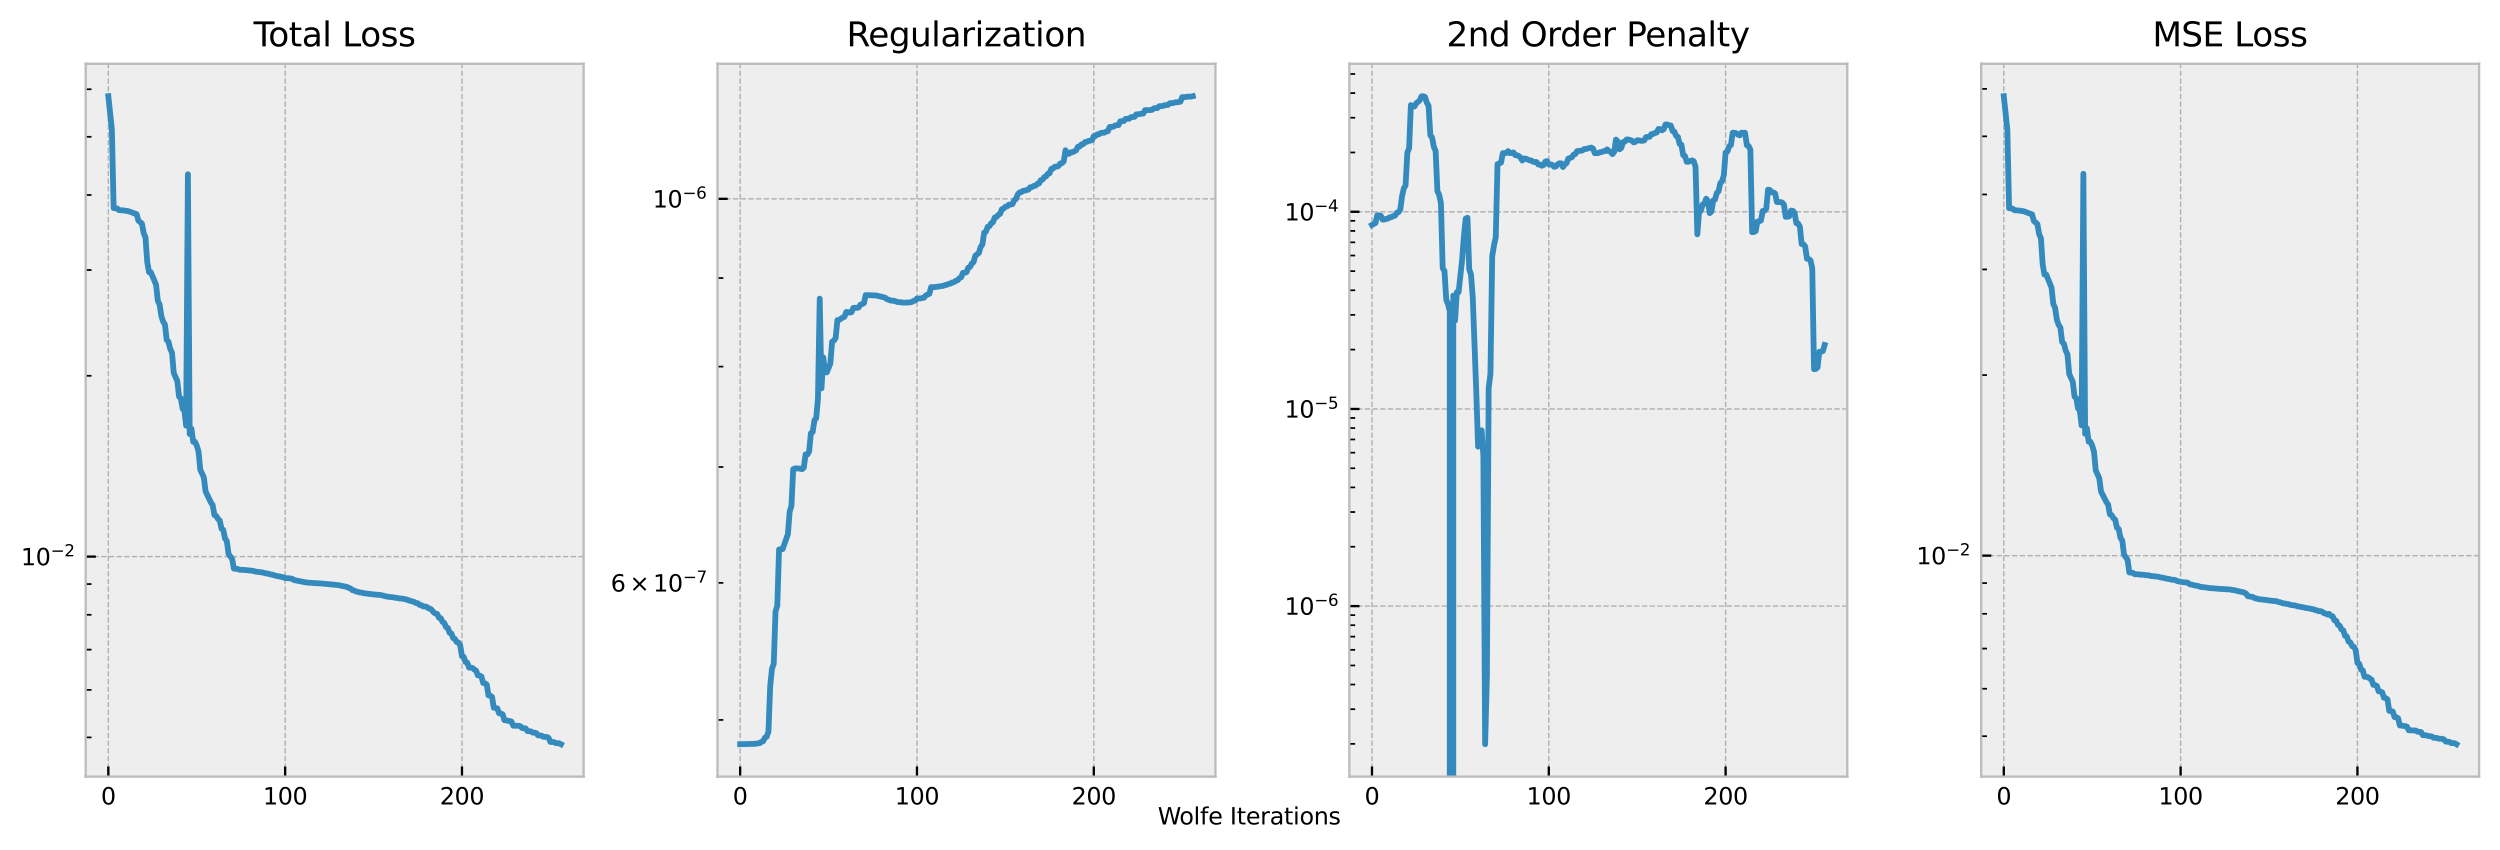 <?xml version="1.0" encoding="utf-8" standalone="no"?>
<!DOCTYPE svg PUBLIC "-//W3C//DTD SVG 1.1//EN"
  "http://www.w3.org/Graphics/SVG/1.1/DTD/svg11.dtd">
<svg xmlns:xlink="http://www.w3.org/1999/xlink" width="860.551pt" height="292.657pt" viewBox="0 0 860.551 292.657" xmlns="http://www.w3.org/2000/svg" version="1.1">
 <defs>
  <style type="text/css">*{stroke-linejoin: round; stroke-linecap: butt}</style>
 </defs>
 <g id="figure_1">
  <g id="patch_1">
   <path d="M 0 292.657 
L 860.551 292.657 
L 860.551 0 
L 0 0 
z
" style="fill: #ffffff"/>
  </g>
  <g id="axes_1">
   <g id="patch_2">
    <path d="M 29.5 267.333 
L 200.895 267.333 
L 200.895 21.953 
L 29.5 21.953 
z
" style="fill: #eeeeee"/>
   </g>
   <g id="matplotlib.axis_1">
    <g id="xtick_1">
     <g id="line2d_1">
      <path d="M 37.291 267.333 
L 37.291 21.953 
" clip-path="url(#p8ee87ef195)" style="fill: none; stroke-dasharray: 1.85,0.8; stroke-dashoffset: 0; stroke: #b2b2b2; stroke-width: 0.5"/>
     </g>
     <g id="line2d_2">
      <defs>
       <path id="macd4bfaedc" d="M 0 0 
L 0 -3.5 
" style="stroke: #000000; stroke-width: 0.8"/>
      </defs>
      <g>
       <use xlink:href="#macd4bfaedc" x="37.291" y="267.333" style="stroke: #000000; stroke-width: 0.8"/>
      </g>
     </g>
     <g id="text_1">
      <!-- 0 -->
      <g transform="translate(34.746 276.912) scale(0.08 -0.08)">
       <defs>
        <path id="DejaVuSans-30" d="M 2034 4250 
Q 1547 4250 1301 3770 
Q 1056 3291 1056 2328 
Q 1056 1369 1301 889 
Q 1547 409 2034 409 
Q 2525 409 2770 889 
Q 3016 1369 3016 2328 
Q 3016 3291 2770 3770 
Q 2525 4250 2034 4250 
z
M 2034 4750 
Q 2819 4750 3233 4129 
Q 3647 3509 3647 2328 
Q 3647 1150 3233 529 
Q 2819 -91 2034 -91 
Q 1250 -91 836 529 
Q 422 1150 422 2328 
Q 422 3509 836 4129 
Q 1250 4750 2034 4750 
z
" transform="scale(0.016)"/>
       </defs>
       <use xlink:href="#DejaVuSans-30"/>
      </g>
     </g>
    </g>
    <g id="xtick_2">
     <g id="line2d_3">
      <path d="M 98.155 267.333 
L 98.155 21.953 
" clip-path="url(#p8ee87ef195)" style="fill: none; stroke-dasharray: 1.85,0.8; stroke-dashoffset: 0; stroke: #b2b2b2; stroke-width: 0.5"/>
     </g>
     <g id="line2d_4">
      <g>
       <use xlink:href="#macd4bfaedc" x="98.155" y="267.333" style="stroke: #000000; stroke-width: 0.8"/>
      </g>
     </g>
     <g id="text_2">
      <!-- 100 -->
      <g transform="translate(90.52 276.912) scale(0.08 -0.08)">
       <defs>
        <path id="DejaVuSans-31" d="M 794 531 
L 1825 531 
L 1825 4091 
L 703 3866 
L 703 4441 
L 1819 4666 
L 2450 4666 
L 2450 531 
L 3481 531 
L 3481 0 
L 794 0 
L 794 531 
z
" transform="scale(0.016)"/>
       </defs>
       <use xlink:href="#DejaVuSans-31"/>
       <use xlink:href="#DejaVuSans-30" x="63.623"/>
       <use xlink:href="#DejaVuSans-30" x="127.246"/>
      </g>
     </g>
    </g>
    <g id="xtick_3">
     <g id="line2d_5">
      <path d="M 159.02 267.333 
L 159.02 21.953 
" clip-path="url(#p8ee87ef195)" style="fill: none; stroke-dasharray: 1.85,0.8; stroke-dashoffset: 0; stroke: #b2b2b2; stroke-width: 0.5"/>
     </g>
     <g id="line2d_6">
      <g>
       <use xlink:href="#macd4bfaedc" x="159.02" y="267.333" style="stroke: #000000; stroke-width: 0.8"/>
      </g>
     </g>
     <g id="text_3">
      <!-- 200 -->
      <g transform="translate(151.385 276.912) scale(0.08 -0.08)">
       <defs>
        <path id="DejaVuSans-32" d="M 1228 531 
L 3431 531 
L 3431 0 
L 469 0 
L 469 531 
Q 828 903 1448 1529 
Q 2069 2156 2228 2338 
Q 2531 2678 2651 2914 
Q 2772 3150 2772 3378 
Q 2772 3750 2511 3984 
Q 2250 4219 1831 4219 
Q 1534 4219 1204 4116 
Q 875 4013 500 3803 
L 500 4441 
Q 881 4594 1212 4672 
Q 1544 4750 1819 4750 
Q 2544 4750 2975 4387 
Q 3406 4025 3406 3419 
Q 3406 3131 3298 2873 
Q 3191 2616 2906 2266 
Q 2828 2175 2409 1742 
Q 1991 1309 1228 531 
z
" transform="scale(0.016)"/>
       </defs>
       <use xlink:href="#DejaVuSans-32"/>
       <use xlink:href="#DejaVuSans-30" x="63.623"/>
       <use xlink:href="#DejaVuSans-30" x="127.246"/>
      </g>
     </g>
    </g>
   </g>
   <g id="matplotlib.axis_2">
    <g id="ytick_1">
     <g id="line2d_7">
      <path d="M 29.5 191.593 
L 200.895 191.593 
" clip-path="url(#p8ee87ef195)" style="fill: none; stroke-dasharray: 1.85,0.8; stroke-dashoffset: 0; stroke: #b2b2b2; stroke-width: 0.5"/>
     </g>
     <g id="line2d_8">
      <defs>
       <path id="me7ddffda4a" d="M 0 0 
L 3.5 0 
" style="stroke: #000000; stroke-width: 0.8"/>
      </defs>
      <g>
       <use xlink:href="#me7ddffda4a" x="29.5" y="191.593" style="stroke: #000000; stroke-width: 0.8"/>
      </g>
     </g>
     <g id="text_4">
      <!-- $\mathdefault{10^{-2}}$ -->
      <g transform="translate(7.2 194.633) scale(0.08 -0.08)">
       <defs>
        <path id="DejaVuSans-2212" d="M 678 2272 
L 4684 2272 
L 4684 1741 
L 678 1741 
L 678 2272 
z
" transform="scale(0.016)"/>
       </defs>
       <use xlink:href="#DejaVuSans-31" transform="translate(0 0.766)"/>
       <use xlink:href="#DejaVuSans-30" transform="translate(63.623 0.766)"/>
       <use xlink:href="#DejaVuSans-2212" transform="translate(128.203 39.047) scale(0.7)"/>
       <use xlink:href="#DejaVuSans-32" transform="translate(186.855 39.047) scale(0.7)"/>
      </g>
     </g>
    </g>
    <g id="ytick_2">
     <g id="line2d_9">
      <defs>
       <path id="m7e7f58663f" d="M 0 0 
L 2 0 
" style="stroke: #000000; stroke-width: 0.6"/>
      </defs>
      <g>
       <use xlink:href="#m7e7f58663f" x="29.5" y="253.829" style="stroke: #000000; stroke-width: 0.6"/>
      </g>
     </g>
    </g>
    <g id="ytick_3">
     <g id="line2d_10">
      <g>
       <use xlink:href="#m7e7f58663f" x="29.5" y="237.459" style="stroke: #000000; stroke-width: 0.6"/>
      </g>
     </g>
    </g>
    <g id="ytick_4">
     <g id="line2d_11">
      <g>
       <use xlink:href="#m7e7f58663f" x="29.5" y="223.618" style="stroke: #000000; stroke-width: 0.6"/>
      </g>
     </g>
    </g>
    <g id="ytick_5">
     <g id="line2d_12">
      <g>
       <use xlink:href="#m7e7f58663f" x="29.5" y="211.629" style="stroke: #000000; stroke-width: 0.6"/>
      </g>
     </g>
    </g>
    <g id="ytick_6">
     <g id="line2d_13">
      <g>
       <use xlink:href="#m7e7f58663f" x="29.5" y="201.053" style="stroke: #000000; stroke-width: 0.6"/>
      </g>
     </g>
    </g>
    <g id="ytick_7">
     <g id="line2d_14">
      <g>
       <use xlink:href="#m7e7f58663f" x="29.5" y="129.358" style="stroke: #000000; stroke-width: 0.6"/>
      </g>
     </g>
    </g>
    <g id="ytick_8">
     <g id="line2d_15">
      <g>
       <use xlink:href="#m7e7f58663f" x="29.5" y="92.952" style="stroke: #000000; stroke-width: 0.6"/>
      </g>
     </g>
    </g>
    <g id="ytick_9">
     <g id="line2d_16">
      <g>
       <use xlink:href="#m7e7f58663f" x="29.5" y="67.122" style="stroke: #000000; stroke-width: 0.6"/>
      </g>
     </g>
    </g>
    <g id="ytick_10">
     <g id="line2d_17">
      <g>
       <use xlink:href="#m7e7f58663f" x="29.5" y="47.087" style="stroke: #000000; stroke-width: 0.6"/>
      </g>
     </g>
    </g>
    <g id="ytick_11">
     <g id="line2d_18">
      <g>
       <use xlink:href="#m7e7f58663f" x="29.5" y="30.717" style="stroke: #000000; stroke-width: 0.6"/>
      </g>
     </g>
    </g>
   </g>
   <g id="line2d_19">
    <path d="M 37.291 33.107 
L 38.508 44.629 
L 39.117 71.636 
L 40.334 71.756 
L 40.943 72.322 
L 42.769 72.453 
L 43.377 72.597 
L 43.986 72.624 
L 47.029 73.731 
L 47.638 75.943 
L 48.855 76.975 
L 49.464 80.301 
L 50.072 81.655 
L 50.681 90.213 
L 51.29 93.679 
L 51.898 93.679 
L 53.115 96.551 
L 53.724 98.048 
L 54.333 103.568 
L 54.941 104.842 
L 55.55 108.852 
L 56.159 110.73 
L 56.767 111.648 
L 57.376 117.005 
L 57.985 117.624 
L 58.593 120.051 
L 59.202 121.381 
L 59.811 128.426 
L 61.028 131.121 
L 61.637 136.505 
L 62.245 137.112 
L 62.854 140.677 
L 63.462 141.285 
L 64.071 146.541 
L 64.68 59.992 
L 65.288 149.393 
L 65.897 147.577 
L 66.506 152.088 
L 67.114 152.088 
L 67.723 153.37 
L 68.332 155.383 
L 68.94 161.701 
L 70.158 164.293 
L 70.766 169.142 
L 72.592 172.949 
L 73.201 173.857 
L 73.809 177.312 
L 74.418 177.587 
L 75.027 178.623 
L 75.635 179.16 
L 76.244 181.972 
L 76.853 182.406 
L 77.461 185.402 
L 78.07 186.188 
L 78.679 190.735 
L 79.896 192.329 
L 80.505 195.728 
L 81.722 195.827 
L 82.331 196.097 
L 84.156 196.19 
L 87.2 196.51 
L 87.808 196.734 
L 90.243 197.03 
L 91.46 197.363 
L 92.069 197.417 
L 93.286 197.772 
L 93.895 197.833 
L 94.503 198.089 
L 96.938 198.585 
L 97.547 198.701 
L 98.155 199.007 
L 99.373 199.036 
L 100.59 199.224 
L 101.199 199.677 
L 105.459 200.5 
L 108.502 200.73 
L 110.937 200.872 
L 116.415 201.408 
L 119.458 202.043 
L 120.067 202.381 
L 120.675 202.561 
L 121.284 203.152 
L 121.893 203.252 
L 122.501 203.605 
L 123.11 203.674 
L 123.719 203.928 
L 124.327 203.973 
L 124.936 204.135 
L 126.153 204.31 
L 127.979 204.534 
L 130.414 204.778 
L 131.022 204.806 
L 132.848 205.283 
L 134.674 205.568 
L 135.283 205.589 
L 135.891 205.748 
L 136.5 205.776 
L 137.109 205.935 
L 138.935 206.114 
L 139.543 206.325 
L 140.152 206.373 
L 140.761 206.742 
L 141.369 206.804 
L 141.978 207.085 
L 142.587 207.186 
L 143.195 207.576 
L 143.804 207.651 
L 144.413 208.207 
L 145.021 208.31 
L 145.63 208.738 
L 146.238 208.738 
L 146.847 208.869 
L 147.456 209.385 
L 148.064 209.504 
L 148.673 210.014 
L 149.282 210.788 
L 149.89 211.193 
L 150.499 211.355 
L 151.108 212.64 
L 151.716 212.792 
L 152.325 214.075 
L 152.934 214.432 
L 153.542 215.86 
L 154.151 216.164 
L 154.76 217.845 
L 155.368 218.038 
L 155.977 219.65 
L 156.585 219.91 
L 157.194 221.003 
L 157.803 221.207 
L 158.411 222.135 
L 159.02 225.909 
L 159.629 226.129 
L 160.237 227.882 
L 160.846 228.104 
L 161.455 229.807 
L 162.063 229.807 
L 162.672 229.947 
L 163.281 230.492 
L 163.889 230.861 
L 164.498 232.476 
L 165.107 232.545 
L 165.715 232.847 
L 166.324 235.119 
L 166.932 235.21 
L 167.541 235.621 
L 168.15 239.347 
L 168.758 239.447 
L 169.367 239.888 
L 169.976 243.625 
L 170.584 243.667 
L 171.193 243.856 
L 171.802 245.549 
L 172.41 245.585 
L 173.019 245.901 
L 173.628 247.909 
L 174.236 247.934 
L 174.845 248.143 
L 175.454 248.169 
L 176.062 248.394 
L 176.671 249.803 
L 178.497 249.833 
L 179.105 249.966 
L 179.714 250.602 
L 180.931 250.728 
L 181.54 251.649 
L 182.757 251.749 
L 183.366 252.175 
L 183.975 252.195 
L 184.583 252.366 
L 185.192 253.115 
L 186.409 253.212 
L 187.018 253.623 
L 188.235 253.693 
L 188.844 253.996 
L 189.452 255.39 
L 190.67 255.436 
L 191.278 255.806 
L 192.496 255.845 
L 193.104 256.18 
L 193.104 256.18 
" clip-path="url(#p8ee87ef195)" style="fill: none; stroke: #348abd; stroke-width: 2; stroke-linecap: square"/>
   </g>
   <g id="patch_3">
    <path d="M 29.5 267.333 
L 29.5 21.953 
" style="fill: none; stroke: #bcbcbc; stroke-width: 0.8; stroke-linejoin: miter; stroke-linecap: square"/>
   </g>
   <g id="patch_4">
    <path d="M 200.895 267.333 
L 200.895 21.953 
" style="fill: none; stroke: #bcbcbc; stroke-width: 0.8; stroke-linejoin: miter; stroke-linecap: square"/>
   </g>
   <g id="patch_5">
    <path d="M 29.5 267.333 
L 200.895 267.333 
" style="fill: none; stroke: #bcbcbc; stroke-width: 0.8; stroke-linejoin: miter; stroke-linecap: square"/>
   </g>
   <g id="patch_6">
    <path d="M 29.5 21.953 
L 200.895 21.953 
" style="fill: none; stroke: #bcbcbc; stroke-width: 0.8; stroke-linejoin: miter; stroke-linecap: square"/>
   </g>
   <g id="text_5">
    <!-- Total Loss -->
    <g transform="translate(87.281 15.953) scale(0.115 -0.115)">
     <defs>
      <path id="DejaVuSans-54" d="M -19 4666 
L 3928 4666 
L 3928 4134 
L 2272 4134 
L 2272 0 
L 1638 0 
L 1638 4134 
L -19 4134 
L -19 4666 
z
" transform="scale(0.016)"/>
      <path id="DejaVuSans-6f" d="M 1959 3097 
Q 1497 3097 1228 2736 
Q 959 2375 959 1747 
Q 959 1119 1226 758 
Q 1494 397 1959 397 
Q 2419 397 2687 759 
Q 2956 1122 2956 1747 
Q 2956 2369 2687 2733 
Q 2419 3097 1959 3097 
z
M 1959 3584 
Q 2709 3584 3137 3096 
Q 3566 2609 3566 1747 
Q 3566 888 3137 398 
Q 2709 -91 1959 -91 
Q 1206 -91 779 398 
Q 353 888 353 1747 
Q 353 2609 779 3096 
Q 1206 3584 1959 3584 
z
" transform="scale(0.016)"/>
      <path id="DejaVuSans-74" d="M 1172 4494 
L 1172 3500 
L 2356 3500 
L 2356 3053 
L 1172 3053 
L 1172 1153 
Q 1172 725 1289 603 
Q 1406 481 1766 481 
L 2356 481 
L 2356 0 
L 1766 0 
Q 1100 0 847 248 
Q 594 497 594 1153 
L 594 3053 
L 172 3053 
L 172 3500 
L 594 3500 
L 594 4494 
L 1172 4494 
z
" transform="scale(0.016)"/>
      <path id="DejaVuSans-61" d="M 2194 1759 
Q 1497 1759 1228 1600 
Q 959 1441 959 1056 
Q 959 750 1161 570 
Q 1363 391 1709 391 
Q 2188 391 2477 730 
Q 2766 1069 2766 1631 
L 2766 1759 
L 2194 1759 
z
M 3341 1997 
L 3341 0 
L 2766 0 
L 2766 531 
Q 2569 213 2275 61 
Q 1981 -91 1556 -91 
Q 1019 -91 701 211 
Q 384 513 384 1019 
Q 384 1609 779 1909 
Q 1175 2209 1959 2209 
L 2766 2209 
L 2766 2266 
Q 2766 2663 2505 2880 
Q 2244 3097 1772 3097 
Q 1472 3097 1187 3025 
Q 903 2953 641 2809 
L 641 3341 
Q 956 3463 1253 3523 
Q 1550 3584 1831 3584 
Q 2591 3584 2966 3190 
Q 3341 2797 3341 1997 
z
" transform="scale(0.016)"/>
      <path id="DejaVuSans-6c" d="M 603 4863 
L 1178 4863 
L 1178 0 
L 603 0 
L 603 4863 
z
" transform="scale(0.016)"/>
      <path id="DejaVuSans-20" transform="scale(0.016)"/>
      <path id="DejaVuSans-4c" d="M 628 4666 
L 1259 4666 
L 1259 531 
L 3531 531 
L 3531 0 
L 628 0 
L 628 4666 
z
" transform="scale(0.016)"/>
      <path id="DejaVuSans-73" d="M 2834 3397 
L 2834 2853 
Q 2591 2978 2328 3040 
Q 2066 3103 1784 3103 
Q 1356 3103 1142 2972 
Q 928 2841 928 2578 
Q 928 2378 1081 2264 
Q 1234 2150 1697 2047 
L 1894 2003 
Q 2506 1872 2764 1633 
Q 3022 1394 3022 966 
Q 3022 478 2636 193 
Q 2250 -91 1575 -91 
Q 1294 -91 989 -36 
Q 684 19 347 128 
L 347 722 
Q 666 556 975 473 
Q 1284 391 1588 391 
Q 1994 391 2212 530 
Q 2431 669 2431 922 
Q 2431 1156 2273 1281 
Q 2116 1406 1581 1522 
L 1381 1569 
Q 847 1681 609 1914 
Q 372 2147 372 2553 
Q 372 3047 722 3315 
Q 1072 3584 1716 3584 
Q 2034 3584 2315 3537 
Q 2597 3491 2834 3397 
z
" transform="scale(0.016)"/>
     </defs>
     <use xlink:href="#DejaVuSans-54"/>
     <use xlink:href="#DejaVuSans-6f" x="44.084"/>
     <use xlink:href="#DejaVuSans-74" x="105.266"/>
     <use xlink:href="#DejaVuSans-61" x="144.475"/>
     <use xlink:href="#DejaVuSans-6c" x="205.754"/>
     <use xlink:href="#DejaVuSans-20" x="233.537"/>
     <use xlink:href="#DejaVuSans-4c" x="265.324"/>
     <use xlink:href="#DejaVuSans-6f" x="319.287"/>
     <use xlink:href="#DejaVuSans-73" x="380.469"/>
     <use xlink:href="#DejaVuSans-73" x="432.568"/>
    </g>
   </g>
  </g>
  <g id="axes_2">
   <g id="patch_7">
    <path d="M 246.985 267.333 
L 418.38 267.333 
L 418.38 21.953 
L 246.985 21.953 
z
" style="fill: #eeeeee"/>
   </g>
   <g id="matplotlib.axis_3">
    <g id="xtick_4">
     <g id="line2d_20">
      <path d="M 254.776 267.333 
L 254.776 21.953 
" clip-path="url(#pf32a11b8d7)" style="fill: none; stroke-dasharray: 1.85,0.8; stroke-dashoffset: 0; stroke: #b2b2b2; stroke-width: 0.5"/>
     </g>
     <g id="line2d_21">
      <g>
       <use xlink:href="#macd4bfaedc" x="254.776" y="267.333" style="stroke: #000000; stroke-width: 0.8"/>
      </g>
     </g>
     <g id="text_6">
      <!-- 0 -->
      <g transform="translate(252.231 276.912) scale(0.08 -0.08)">
       <use xlink:href="#DejaVuSans-30"/>
      </g>
     </g>
    </g>
    <g id="xtick_5">
     <g id="line2d_22">
      <path d="M 315.641 267.333 
L 315.641 21.953 
" clip-path="url(#pf32a11b8d7)" style="fill: none; stroke-dasharray: 1.85,0.8; stroke-dashoffset: 0; stroke: #b2b2b2; stroke-width: 0.5"/>
     </g>
     <g id="line2d_23">
      <g>
       <use xlink:href="#macd4bfaedc" x="315.641" y="267.333" style="stroke: #000000; stroke-width: 0.8"/>
      </g>
     </g>
     <g id="text_7">
      <!-- 100 -->
      <g transform="translate(308.006 276.912) scale(0.08 -0.08)">
       <use xlink:href="#DejaVuSans-31"/>
       <use xlink:href="#DejaVuSans-30" x="63.623"/>
       <use xlink:href="#DejaVuSans-30" x="127.246"/>
      </g>
     </g>
    </g>
    <g id="xtick_6">
     <g id="line2d_24">
      <path d="M 376.505 267.333 
L 376.505 21.953 
" clip-path="url(#pf32a11b8d7)" style="fill: none; stroke-dasharray: 1.85,0.8; stroke-dashoffset: 0; stroke: #b2b2b2; stroke-width: 0.5"/>
     </g>
     <g id="line2d_25">
      <g>
       <use xlink:href="#macd4bfaedc" x="376.505" y="267.333" style="stroke: #000000; stroke-width: 0.8"/>
      </g>
     </g>
     <g id="text_8">
      <!-- 200 -->
      <g transform="translate(368.87 276.912) scale(0.08 -0.08)">
       <use xlink:href="#DejaVuSans-32"/>
       <use xlink:href="#DejaVuSans-30" x="63.623"/>
       <use xlink:href="#DejaVuSans-30" x="127.246"/>
      </g>
     </g>
    </g>
   </g>
   <g id="matplotlib.axis_4">
    <g id="ytick_12">
     <g id="line2d_26">
      <path d="M 246.985 68.45 
L 418.38 68.45 
" clip-path="url(#pf32a11b8d7)" style="fill: none; stroke-dasharray: 1.85,0.8; stroke-dashoffset: 0; stroke: #b2b2b2; stroke-width: 0.5"/>
     </g>
     <g id="line2d_27">
      <g>
       <use xlink:href="#me7ddffda4a" x="246.985" y="68.45" style="stroke: #000000; stroke-width: 0.8"/>
      </g>
     </g>
     <g id="text_9">
      <!-- $\mathdefault{10^{-6}}$ -->
      <g transform="translate(224.685 71.489) scale(0.08 -0.08)">
       <defs>
        <path id="DejaVuSans-36" d="M 2113 2584 
Q 1688 2584 1439 2293 
Q 1191 2003 1191 1497 
Q 1191 994 1439 701 
Q 1688 409 2113 409 
Q 2538 409 2786 701 
Q 3034 994 3034 1497 
Q 3034 2003 2786 2293 
Q 2538 2584 2113 2584 
z
M 3366 4563 
L 3366 3988 
Q 3128 4100 2886 4159 
Q 2644 4219 2406 4219 
Q 1781 4219 1451 3797 
Q 1122 3375 1075 2522 
Q 1259 2794 1537 2939 
Q 1816 3084 2150 3084 
Q 2853 3084 3261 2657 
Q 3669 2231 3669 1497 
Q 3669 778 3244 343 
Q 2819 -91 2113 -91 
Q 1303 -91 875 529 
Q 447 1150 447 2328 
Q 447 3434 972 4092 
Q 1497 4750 2381 4750 
Q 2619 4750 2861 4703 
Q 3103 4656 3366 4563 
z
" transform="scale(0.016)"/>
       </defs>
       <use xlink:href="#DejaVuSans-31" transform="translate(0 0.766)"/>
       <use xlink:href="#DejaVuSans-30" transform="translate(63.623 0.766)"/>
       <use xlink:href="#DejaVuSans-2212" transform="translate(128.203 39.047) scale(0.7)"/>
       <use xlink:href="#DejaVuSans-36" transform="translate(186.855 39.047) scale(0.7)"/>
      </g>
     </g>
    </g>
    <g id="ytick_13">
     <g id="line2d_28">
      <g>
       <use xlink:href="#m7e7f58663f" x="246.985" y="247.82" style="stroke: #000000; stroke-width: 0.6"/>
      </g>
     </g>
    </g>
    <g id="ytick_14">
     <g id="line2d_29">
      <g>
       <use xlink:href="#m7e7f58663f" x="246.985" y="200.639" style="stroke: #000000; stroke-width: 0.6"/>
      </g>
     </g>
     <g id="text_10">
      <!-- $\mathdefault{6\times10^{-7}}$ -->
      <g transform="translate(210.225 203.679) scale(0.08 -0.08)">
       <defs>
        <path id="DejaVuSans-d7" d="M 4488 3438 
L 3059 2003 
L 4488 575 
L 4116 197 
L 2681 1631 
L 1247 197 
L 878 575 
L 2303 2003 
L 878 3438 
L 1247 3816 
L 2681 2381 
L 4116 3816 
L 4488 3438 
z
" transform="scale(0.016)"/>
        <path id="DejaVuSans-37" d="M 525 4666 
L 3525 4666 
L 3525 4397 
L 1831 0 
L 1172 0 
L 2766 4134 
L 525 4134 
L 525 4666 
z
" transform="scale(0.016)"/>
       </defs>
       <use xlink:href="#DejaVuSans-36" transform="translate(0 0.684)"/>
       <use xlink:href="#DejaVuSans-d7" transform="translate(81.182 0.684)"/>
       <use xlink:href="#DejaVuSans-31" transform="translate(182.529 0.684)"/>
       <use xlink:href="#DejaVuSans-30" transform="translate(246.152 0.684)"/>
       <use xlink:href="#DejaVuSans-2212" transform="translate(310.732 38.966) scale(0.7)"/>
       <use xlink:href="#DejaVuSans-37" transform="translate(369.385 38.966) scale(0.7)"/>
      </g>
     </g>
    </g>
    <g id="ytick_15">
     <g id="line2d_30">
      <g>
       <use xlink:href="#m7e7f58663f" x="246.985" y="160.749" style="stroke: #000000; stroke-width: 0.6"/>
      </g>
     </g>
    </g>
    <g id="ytick_16">
     <g id="line2d_31">
      <g>
       <use xlink:href="#m7e7f58663f" x="246.985" y="126.194" style="stroke: #000000; stroke-width: 0.6"/>
      </g>
     </g>
    </g>
    <g id="ytick_17">
     <g id="line2d_32">
      <g>
       <use xlink:href="#m7e7f58663f" x="246.985" y="95.715" style="stroke: #000000; stroke-width: 0.6"/>
      </g>
     </g>
    </g>
   </g>
   <g id="line2d_33">
    <path d="M 254.776 256.175 
L 258.428 256.081 
L 260.254 256.019 
L 260.862 255.855 
L 261.471 255.813 
L 262.08 255.377 
L 262.688 255.156 
L 263.297 253.951 
L 263.906 253.603 
L 264.514 251.823 
L 265.123 236.088 
L 265.732 230.211 
L 266.34 228.433 
L 266.949 210.499 
L 267.558 208.486 
L 268.166 189.154 
L 268.775 189.013 
L 269.384 189.013 
L 271.209 183.887 
L 271.818 176.136 
L 272.427 174.112 
L 273.035 161.524 
L 273.644 161.229 
L 275.47 161.297 
L 276.079 161.52 
L 276.687 160.991 
L 277.296 156.396 
L 277.905 156.492 
L 278.513 155.457 
L 279.122 149.146 
L 279.731 148.705 
L 280.339 144.69 
L 280.948 143.954 
L 281.556 137.28 
L 282.165 102.804 
L 282.774 133.677 
L 283.382 123.029 
L 283.991 128.182 
L 284.6 128.182 
L 285.817 125.142 
L 286.426 117.634 
L 287.034 117.275 
L 287.643 116.397 
L 288.252 110.185 
L 288.86 110.12 
L 290.078 109.306 
L 290.686 109.056 
L 291.295 107.391 
L 291.903 107.432 
L 292.512 107.613 
L 293.121 107.451 
L 293.729 105.974 
L 294.947 105.962 
L 295.555 105.843 
L 296.164 104.859 
L 296.773 104.671 
L 297.381 104.351 
L 297.99 101.576 
L 301.642 101.708 
L 304.685 102.464 
L 305.294 102.999 
L 305.902 103.143 
L 306.511 103.445 
L 307.728 103.544 
L 308.946 103.963 
L 310.163 104.05 
L 310.772 104.179 
L 312.597 104.13 
L 313.815 103.986 
L 314.423 103.587 
L 315.032 103.447 
L 315.641 102.761 
L 316.858 102.72 
L 318.075 102.444 
L 318.684 101.682 
L 319.901 101.135 
L 320.51 98.834 
L 321.727 98.831 
L 324.77 98.367 
L 325.379 98.099 
L 325.988 98.024 
L 326.596 97.685 
L 327.205 97.601 
L 327.814 97.224 
L 328.422 97.116 
L 329.031 96.63 
L 329.64 96.473 
L 330.248 95.755 
L 330.857 95.425 
L 331.466 93.912 
L 332.074 93.912 
L 332.683 93.706 
L 333.291 92.147 
L 333.9 91.901 
L 334.509 90.699 
L 335.117 90.218 
L 335.726 88.008 
L 336.943 87.076 
L 337.552 85.02 
L 338.161 84.148 
L 338.769 80.091 
L 339.378 79.727 
L 339.987 78.065 
L 340.595 77.842 
L 341.204 76.827 
L 341.813 76.47 
L 342.421 74.846 
L 343.03 74.687 
L 343.638 73.966 
L 344.247 73.615 
L 344.856 72.019 
L 345.464 71.81 
L 346.073 71.155 
L 346.682 71.023 
L 347.29 70.424 
L 347.899 70.424 
L 348.508 70.247 
L 349.116 68.952 
L 349.725 68.476 
L 350.334 66.902 
L 350.942 66.252 
L 351.551 66.147 
L 352.16 65.668 
L 352.768 65.642 
L 353.377 65.405 
L 353.985 65.291 
L 354.594 64.493 
L 355.203 64.403 
L 355.811 63.994 
L 356.42 63.925 
L 357.029 63.293 
L 357.637 63.167 
L 358.246 62.008 
L 358.855 61.832 
L 359.463 60.948 
L 360.072 60.746 
L 360.681 59.809 
L 361.289 59.643 
L 361.898 58.104 
L 362.507 57.971 
L 363.115 57.358 
L 363.724 57.358 
L 364.332 57.171 
L 364.941 56.307 
L 365.55 56.17 
L 366.158 55.541 
L 366.767 51.726 
L 367.376 52.995 
L 367.984 52.94 
L 368.593 52.42 
L 369.202 52.38 
L 370.419 51.754 
L 371.028 50.533 
L 371.636 50.422 
L 372.245 49.713 
L 372.854 49.635 
L 373.462 48.917 
L 374.071 48.842 
L 374.679 48.499 
L 375.288 48.444 
L 375.897 48.191 
L 376.505 46.859 
L 377.114 46.799 
L 377.723 46.245 
L 378.331 46.196 
L 378.94 45.745 
L 380.157 45.664 
L 380.766 45.295 
L 381.375 45.139 
L 381.983 43.701 
L 383.201 43.651 
L 383.809 43.194 
L 385.026 43.05 
L 385.635 41.741 
L 386.852 41.659 
L 387.461 40.92 
L 388.678 40.861 
L 389.287 40.331 
L 390.504 40.236 
L 391.113 39.374 
L 391.722 39.358 
L 392.33 39.221 
L 393.548 39.091 
L 394.156 37.914 
L 395.982 37.893 
L 396.591 37.795 
L 397.199 37.257 
L 398.417 37.188 
L 399.025 36.56 
L 400.243 36.498 
L 400.851 36.222 
L 402.069 36.096 
L 402.677 35.529 
L 403.895 35.469 
L 404.503 35.198 
L 405.72 35.159 
L 406.329 34.983 
L 406.938 33.428 
L 408.155 33.412 
L 408.764 33.27 
L 409.981 33.254 
L 410.59 33.107 
L 410.59 33.107 
" clip-path="url(#pf32a11b8d7)" style="fill: none; stroke: #348abd; stroke-width: 2; stroke-linecap: square"/>
   </g>
   <g id="patch_8">
    <path d="M 246.985 267.333 
L 246.985 21.953 
" style="fill: none; stroke: #bcbcbc; stroke-width: 0.8; stroke-linejoin: miter; stroke-linecap: square"/>
   </g>
   <g id="patch_9">
    <path d="M 418.38 267.333 
L 418.38 21.953 
" style="fill: none; stroke: #bcbcbc; stroke-width: 0.8; stroke-linejoin: miter; stroke-linecap: square"/>
   </g>
   <g id="patch_10">
    <path d="M 246.985 267.333 
L 418.38 267.333 
" style="fill: none; stroke: #bcbcbc; stroke-width: 0.8; stroke-linejoin: miter; stroke-linecap: square"/>
   </g>
   <g id="patch_11">
    <path d="M 246.985 21.953 
L 418.38 21.953 
" style="fill: none; stroke: #bcbcbc; stroke-width: 0.8; stroke-linejoin: miter; stroke-linecap: square"/>
   </g>
   <g id="text_11">
    <!-- Regularization -->
    <g transform="translate(291.404 15.953) scale(0.115 -0.115)">
     <defs>
      <path id="DejaVuSans-52" d="M 2841 2188 
Q 3044 2119 3236 1894 
Q 3428 1669 3622 1275 
L 4263 0 
L 3584 0 
L 2988 1197 
Q 2756 1666 2539 1819 
Q 2322 1972 1947 1972 
L 1259 1972 
L 1259 0 
L 628 0 
L 628 4666 
L 2053 4666 
Q 2853 4666 3247 4331 
Q 3641 3997 3641 3322 
Q 3641 2881 3436 2590 
Q 3231 2300 2841 2188 
z
M 1259 4147 
L 1259 2491 
L 2053 2491 
Q 2509 2491 2742 2702 
Q 2975 2913 2975 3322 
Q 2975 3731 2742 3939 
Q 2509 4147 2053 4147 
L 1259 4147 
z
" transform="scale(0.016)"/>
      <path id="DejaVuSans-65" d="M 3597 1894 
L 3597 1613 
L 953 1613 
Q 991 1019 1311 708 
Q 1631 397 2203 397 
Q 2534 397 2845 478 
Q 3156 559 3463 722 
L 3463 178 
Q 3153 47 2828 -22 
Q 2503 -91 2169 -91 
Q 1331 -91 842 396 
Q 353 884 353 1716 
Q 353 2575 817 3079 
Q 1281 3584 2069 3584 
Q 2775 3584 3186 3129 
Q 3597 2675 3597 1894 
z
M 3022 2063 
Q 3016 2534 2758 2815 
Q 2500 3097 2075 3097 
Q 1594 3097 1305 2825 
Q 1016 2553 972 2059 
L 3022 2063 
z
" transform="scale(0.016)"/>
      <path id="DejaVuSans-67" d="M 2906 1791 
Q 2906 2416 2648 2759 
Q 2391 3103 1925 3103 
Q 1463 3103 1205 2759 
Q 947 2416 947 1791 
Q 947 1169 1205 825 
Q 1463 481 1925 481 
Q 2391 481 2648 825 
Q 2906 1169 2906 1791 
z
M 3481 434 
Q 3481 -459 3084 -895 
Q 2688 -1331 1869 -1331 
Q 1566 -1331 1297 -1286 
Q 1028 -1241 775 -1147 
L 775 -588 
Q 1028 -725 1275 -790 
Q 1522 -856 1778 -856 
Q 2344 -856 2625 -561 
Q 2906 -266 2906 331 
L 2906 616 
Q 2728 306 2450 153 
Q 2172 0 1784 0 
Q 1141 0 747 490 
Q 353 981 353 1791 
Q 353 2603 747 3093 
Q 1141 3584 1784 3584 
Q 2172 3584 2450 3431 
Q 2728 3278 2906 2969 
L 2906 3500 
L 3481 3500 
L 3481 434 
z
" transform="scale(0.016)"/>
      <path id="DejaVuSans-75" d="M 544 1381 
L 544 3500 
L 1119 3500 
L 1119 1403 
Q 1119 906 1312 657 
Q 1506 409 1894 409 
Q 2359 409 2629 706 
Q 2900 1003 2900 1516 
L 2900 3500 
L 3475 3500 
L 3475 0 
L 2900 0 
L 2900 538 
Q 2691 219 2414 64 
Q 2138 -91 1772 -91 
Q 1169 -91 856 284 
Q 544 659 544 1381 
z
M 1991 3584 
L 1991 3584 
z
" transform="scale(0.016)"/>
      <path id="DejaVuSans-72" d="M 2631 2963 
Q 2534 3019 2420 3045 
Q 2306 3072 2169 3072 
Q 1681 3072 1420 2755 
Q 1159 2438 1159 1844 
L 1159 0 
L 581 0 
L 581 3500 
L 1159 3500 
L 1159 2956 
Q 1341 3275 1631 3429 
Q 1922 3584 2338 3584 
Q 2397 3584 2469 3576 
Q 2541 3569 2628 3553 
L 2631 2963 
z
" transform="scale(0.016)"/>
      <path id="DejaVuSans-69" d="M 603 3500 
L 1178 3500 
L 1178 0 
L 603 0 
L 603 3500 
z
M 603 4863 
L 1178 4863 
L 1178 4134 
L 603 4134 
L 603 4863 
z
" transform="scale(0.016)"/>
      <path id="DejaVuSans-7a" d="M 353 3500 
L 3084 3500 
L 3084 2975 
L 922 459 
L 3084 459 
L 3084 0 
L 275 0 
L 275 525 
L 2438 3041 
L 353 3041 
L 353 3500 
z
" transform="scale(0.016)"/>
      <path id="DejaVuSans-6e" d="M 3513 2113 
L 3513 0 
L 2938 0 
L 2938 2094 
Q 2938 2591 2744 2837 
Q 2550 3084 2163 3084 
Q 1697 3084 1428 2787 
Q 1159 2491 1159 1978 
L 1159 0 
L 581 0 
L 581 3500 
L 1159 3500 
L 1159 2956 
Q 1366 3272 1645 3428 
Q 1925 3584 2291 3584 
Q 2894 3584 3203 3211 
Q 3513 2838 3513 2113 
z
" transform="scale(0.016)"/>
     </defs>
     <use xlink:href="#DejaVuSans-52"/>
     <use xlink:href="#DejaVuSans-65" x="64.982"/>
     <use xlink:href="#DejaVuSans-67" x="126.506"/>
     <use xlink:href="#DejaVuSans-75" x="189.982"/>
     <use xlink:href="#DejaVuSans-6c" x="253.361"/>
     <use xlink:href="#DejaVuSans-61" x="281.145"/>
     <use xlink:href="#DejaVuSans-72" x="342.424"/>
     <use xlink:href="#DejaVuSans-69" x="383.537"/>
     <use xlink:href="#DejaVuSans-7a" x="411.32"/>
     <use xlink:href="#DejaVuSans-61" x="463.811"/>
     <use xlink:href="#DejaVuSans-74" x="525.09"/>
     <use xlink:href="#DejaVuSans-69" x="564.299"/>
     <use xlink:href="#DejaVuSans-6f" x="592.082"/>
     <use xlink:href="#DejaVuSans-6e" x="653.264"/>
    </g>
   </g>
  </g>
  <g id="axes_3">
   <g id="patch_12">
    <path d="M 464.471 267.333 
L 635.866 267.333 
L 635.866 21.953 
L 464.471 21.953 
z
" style="fill: #eeeeee"/>
   </g>
   <g id="matplotlib.axis_5">
    <g id="xtick_7">
     <g id="line2d_34">
      <path d="M 472.261 267.333 
L 472.261 21.953 
" clip-path="url(#pe60cdea5ba)" style="fill: none; stroke-dasharray: 1.85,0.8; stroke-dashoffset: 0; stroke: #b2b2b2; stroke-width: 0.5"/>
     </g>
     <g id="line2d_35">
      <g>
       <use xlink:href="#macd4bfaedc" x="472.261" y="267.333" style="stroke: #000000; stroke-width: 0.8"/>
      </g>
     </g>
     <g id="text_12">
      <!-- 0 -->
      <g transform="translate(469.716 276.912) scale(0.08 -0.08)">
       <use xlink:href="#DejaVuSans-30"/>
      </g>
     </g>
    </g>
    <g id="xtick_8">
     <g id="line2d_36">
      <path d="M 533.126 267.333 
L 533.126 21.953 
" clip-path="url(#pe60cdea5ba)" style="fill: none; stroke-dasharray: 1.85,0.8; stroke-dashoffset: 0; stroke: #b2b2b2; stroke-width: 0.5"/>
     </g>
     <g id="line2d_37">
      <g>
       <use xlink:href="#macd4bfaedc" x="533.126" y="267.333" style="stroke: #000000; stroke-width: 0.8"/>
      </g>
     </g>
     <g id="text_13">
      <!-- 100 -->
      <g transform="translate(525.491 276.912) scale(0.08 -0.08)">
       <use xlink:href="#DejaVuSans-31"/>
       <use xlink:href="#DejaVuSans-30" x="63.623"/>
       <use xlink:href="#DejaVuSans-30" x="127.246"/>
      </g>
     </g>
    </g>
    <g id="xtick_9">
     <g id="line2d_38">
      <path d="M 593.991 267.333 
L 593.991 21.953 
" clip-path="url(#pe60cdea5ba)" style="fill: none; stroke-dasharray: 1.85,0.8; stroke-dashoffset: 0; stroke: #b2b2b2; stroke-width: 0.5"/>
     </g>
     <g id="line2d_39">
      <g>
       <use xlink:href="#macd4bfaedc" x="593.991" y="267.333" style="stroke: #000000; stroke-width: 0.8"/>
      </g>
     </g>
     <g id="text_14">
      <!-- 200 -->
      <g transform="translate(586.356 276.912) scale(0.08 -0.08)">
       <use xlink:href="#DejaVuSans-32"/>
       <use xlink:href="#DejaVuSans-30" x="63.623"/>
       <use xlink:href="#DejaVuSans-30" x="127.246"/>
      </g>
     </g>
    </g>
   </g>
   <g id="matplotlib.axis_6">
    <g id="ytick_18">
     <g id="line2d_40">
      <path d="M 464.471 208.63 
L 635.866 208.63 
" clip-path="url(#pe60cdea5ba)" style="fill: none; stroke-dasharray: 1.85,0.8; stroke-dashoffset: 0; stroke: #b2b2b2; stroke-width: 0.5"/>
     </g>
     <g id="line2d_41">
      <g>
       <use xlink:href="#me7ddffda4a" x="464.471" y="208.63" style="stroke: #000000; stroke-width: 0.8"/>
      </g>
     </g>
     <g id="text_15">
      <!-- $\mathdefault{10^{-6}}$ -->
      <g transform="translate(442.171 211.669) scale(0.08 -0.08)">
       <use xlink:href="#DejaVuSans-31" transform="translate(0 0.766)"/>
       <use xlink:href="#DejaVuSans-30" transform="translate(63.623 0.766)"/>
       <use xlink:href="#DejaVuSans-2212" transform="translate(128.203 39.047) scale(0.7)"/>
       <use xlink:href="#DejaVuSans-36" transform="translate(186.855 39.047) scale(0.7)"/>
      </g>
     </g>
    </g>
    <g id="ytick_19">
     <g id="line2d_42">
      <path d="M 464.471 140.767 
L 635.866 140.767 
" clip-path="url(#pe60cdea5ba)" style="fill: none; stroke-dasharray: 1.85,0.8; stroke-dashoffset: 0; stroke: #b2b2b2; stroke-width: 0.5"/>
     </g>
     <g id="line2d_43">
      <g>
       <use xlink:href="#me7ddffda4a" x="464.471" y="140.767" style="stroke: #000000; stroke-width: 0.8"/>
      </g>
     </g>
     <g id="text_16">
      <!-- $\mathdefault{10^{-5}}$ -->
      <g transform="translate(442.171 143.806) scale(0.08 -0.08)">
       <defs>
        <path id="DejaVuSans-35" d="M 691 4666 
L 3169 4666 
L 3169 4134 
L 1269 4134 
L 1269 2991 
Q 1406 3038 1543 3061 
Q 1681 3084 1819 3084 
Q 2600 3084 3056 2656 
Q 3513 2228 3513 1497 
Q 3513 744 3044 326 
Q 2575 -91 1722 -91 
Q 1428 -91 1123 -41 
Q 819 9 494 109 
L 494 744 
Q 775 591 1075 516 
Q 1375 441 1709 441 
Q 2250 441 2565 725 
Q 2881 1009 2881 1497 
Q 2881 1984 2565 2268 
Q 2250 2553 1709 2553 
Q 1456 2553 1204 2497 
Q 953 2441 691 2322 
L 691 4666 
z
" transform="scale(0.016)"/>
       </defs>
       <use xlink:href="#DejaVuSans-31" transform="translate(0 0.684)"/>
       <use xlink:href="#DejaVuSans-30" transform="translate(63.623 0.684)"/>
       <use xlink:href="#DejaVuSans-2212" transform="translate(128.203 38.966) scale(0.7)"/>
       <use xlink:href="#DejaVuSans-35" transform="translate(186.855 38.966) scale(0.7)"/>
      </g>
     </g>
    </g>
    <g id="ytick_20">
     <g id="line2d_44">
      <path d="M 464.471 72.904 
L 635.866 72.904 
" clip-path="url(#pe60cdea5ba)" style="fill: none; stroke-dasharray: 1.85,0.8; stroke-dashoffset: 0; stroke: #b2b2b2; stroke-width: 0.5"/>
     </g>
     <g id="line2d_45">
      <g>
       <use xlink:href="#me7ddffda4a" x="464.471" y="72.904" style="stroke: #000000; stroke-width: 0.8"/>
      </g>
     </g>
     <g id="text_17">
      <!-- $\mathdefault{10^{-4}}$ -->
      <g transform="translate(442.171 75.943) scale(0.08 -0.08)">
       <defs>
        <path id="DejaVuSans-34" d="M 2419 4116 
L 825 1625 
L 2419 1625 
L 2419 4116 
z
M 2253 4666 
L 3047 4666 
L 3047 1625 
L 3713 1625 
L 3713 1100 
L 3047 1100 
L 3047 0 
L 2419 0 
L 2419 1100 
L 313 1100 
L 313 1709 
L 2253 4666 
z
" transform="scale(0.016)"/>
       </defs>
       <use xlink:href="#DejaVuSans-31" transform="translate(0 0.684)"/>
       <use xlink:href="#DejaVuSans-30" transform="translate(63.623 0.684)"/>
       <use xlink:href="#DejaVuSans-2212" transform="translate(128.203 38.966) scale(0.7)"/>
       <use xlink:href="#DejaVuSans-34" transform="translate(186.855 38.966) scale(0.7)"/>
      </g>
     </g>
    </g>
    <g id="ytick_21">
     <g id="line2d_46">
      <g>
       <use xlink:href="#m7e7f58663f" x="464.471" y="256.064" style="stroke: #000000; stroke-width: 0.6"/>
      </g>
     </g>
    </g>
    <g id="ytick_22">
     <g id="line2d_47">
      <g>
       <use xlink:href="#m7e7f58663f" x="464.471" y="244.114" style="stroke: #000000; stroke-width: 0.6"/>
      </g>
     </g>
    </g>
    <g id="ytick_23">
     <g id="line2d_48">
      <g>
       <use xlink:href="#m7e7f58663f" x="464.471" y="235.635" style="stroke: #000000; stroke-width: 0.6"/>
      </g>
     </g>
    </g>
    <g id="ytick_24">
     <g id="line2d_49">
      <g>
       <use xlink:href="#m7e7f58663f" x="464.471" y="229.059" style="stroke: #000000; stroke-width: 0.6"/>
      </g>
     </g>
    </g>
    <g id="ytick_25">
     <g id="line2d_50">
      <g>
       <use xlink:href="#m7e7f58663f" x="464.471" y="223.685" style="stroke: #000000; stroke-width: 0.6"/>
      </g>
     </g>
    </g>
    <g id="ytick_26">
     <g id="line2d_51">
      <g>
       <use xlink:href="#m7e7f58663f" x="464.471" y="219.142" style="stroke: #000000; stroke-width: 0.6"/>
      </g>
     </g>
    </g>
    <g id="ytick_27">
     <g id="line2d_52">
      <g>
       <use xlink:href="#m7e7f58663f" x="464.471" y="215.206" style="stroke: #000000; stroke-width: 0.6"/>
      </g>
     </g>
    </g>
    <g id="ytick_28">
     <g id="line2d_53">
      <g>
       <use xlink:href="#m7e7f58663f" x="464.471" y="211.735" style="stroke: #000000; stroke-width: 0.6"/>
      </g>
     </g>
    </g>
    <g id="ytick_29">
     <g id="line2d_54">
      <g>
       <use xlink:href="#m7e7f58663f" x="464.471" y="188.201" style="stroke: #000000; stroke-width: 0.6"/>
      </g>
     </g>
    </g>
    <g id="ytick_30">
     <g id="line2d_55">
      <g>
       <use xlink:href="#m7e7f58663f" x="464.471" y="176.251" style="stroke: #000000; stroke-width: 0.6"/>
      </g>
     </g>
    </g>
    <g id="ytick_31">
     <g id="line2d_56">
      <g>
       <use xlink:href="#m7e7f58663f" x="464.471" y="167.772" style="stroke: #000000; stroke-width: 0.6"/>
      </g>
     </g>
    </g>
    <g id="ytick_32">
     <g id="line2d_57">
      <g>
       <use xlink:href="#m7e7f58663f" x="464.471" y="161.196" style="stroke: #000000; stroke-width: 0.6"/>
      </g>
     </g>
    </g>
    <g id="ytick_33">
     <g id="line2d_58">
      <g>
       <use xlink:href="#m7e7f58663f" x="464.471" y="155.822" style="stroke: #000000; stroke-width: 0.6"/>
      </g>
     </g>
    </g>
    <g id="ytick_34">
     <g id="line2d_59">
      <g>
       <use xlink:href="#m7e7f58663f" x="464.471" y="151.279" style="stroke: #000000; stroke-width: 0.6"/>
      </g>
     </g>
    </g>
    <g id="ytick_35">
     <g id="line2d_60">
      <g>
       <use xlink:href="#m7e7f58663f" x="464.471" y="147.343" style="stroke: #000000; stroke-width: 0.6"/>
      </g>
     </g>
    </g>
    <g id="ytick_36">
     <g id="line2d_61">
      <g>
       <use xlink:href="#m7e7f58663f" x="464.471" y="143.872" style="stroke: #000000; stroke-width: 0.6"/>
      </g>
     </g>
    </g>
    <g id="ytick_37">
     <g id="line2d_62">
      <g>
       <use xlink:href="#m7e7f58663f" x="464.471" y="120.338" style="stroke: #000000; stroke-width: 0.6"/>
      </g>
     </g>
    </g>
    <g id="ytick_38">
     <g id="line2d_63">
      <g>
       <use xlink:href="#m7e7f58663f" x="464.471" y="108.388" style="stroke: #000000; stroke-width: 0.6"/>
      </g>
     </g>
    </g>
    <g id="ytick_39">
     <g id="line2d_64">
      <g>
       <use xlink:href="#m7e7f58663f" x="464.471" y="99.909" style="stroke: #000000; stroke-width: 0.6"/>
      </g>
     </g>
    </g>
    <g id="ytick_40">
     <g id="line2d_65">
      <g>
       <use xlink:href="#m7e7f58663f" x="464.471" y="93.333" style="stroke: #000000; stroke-width: 0.6"/>
      </g>
     </g>
    </g>
    <g id="ytick_41">
     <g id="line2d_66">
      <g>
       <use xlink:href="#m7e7f58663f" x="464.471" y="87.959" style="stroke: #000000; stroke-width: 0.6"/>
      </g>
     </g>
    </g>
    <g id="ytick_42">
     <g id="line2d_67">
      <g>
       <use xlink:href="#m7e7f58663f" x="464.471" y="83.416" style="stroke: #000000; stroke-width: 0.6"/>
      </g>
     </g>
    </g>
    <g id="ytick_43">
     <g id="line2d_68">
      <g>
       <use xlink:href="#m7e7f58663f" x="464.471" y="79.481" style="stroke: #000000; stroke-width: 0.6"/>
      </g>
     </g>
    </g>
    <g id="ytick_44">
     <g id="line2d_69">
      <g>
       <use xlink:href="#m7e7f58663f" x="464.471" y="76.009" style="stroke: #000000; stroke-width: 0.6"/>
      </g>
     </g>
    </g>
    <g id="ytick_45">
     <g id="line2d_70">
      <g>
       <use xlink:href="#m7e7f58663f" x="464.471" y="52.475" style="stroke: #000000; stroke-width: 0.6"/>
      </g>
     </g>
    </g>
    <g id="ytick_46">
     <g id="line2d_71">
      <g>
       <use xlink:href="#m7e7f58663f" x="464.471" y="40.525" style="stroke: #000000; stroke-width: 0.6"/>
      </g>
     </g>
    </g>
    <g id="ytick_47">
     <g id="line2d_72">
      <g>
       <use xlink:href="#m7e7f58663f" x="464.471" y="32.046" style="stroke: #000000; stroke-width: 0.6"/>
      </g>
     </g>
    </g>
    <g id="ytick_48">
     <g id="line2d_73">
      <g>
       <use xlink:href="#m7e7f58663f" x="464.471" y="25.47" style="stroke: #000000; stroke-width: 0.6"/>
      </g>
     </g>
    </g>
   </g>
   <g id="line2d_74">
    <path d="M 472.261 77.442 
L 473.479 76.752 
L 474.087 74.106 
L 474.696 74.12 
L 475.305 74.254 
L 475.913 75.593 
L 476.522 75.567 
L 477.131 75.329 
L 477.739 75.276 
L 478.348 74.796 
L 478.956 74.766 
L 479.565 74.374 
L 480.174 74.252 
L 480.782 73.253 
L 481.391 73.033 
L 482 72.118 
L 482.608 67.61 
L 483.217 64.821 
L 483.826 63.87 
L 484.434 52.504 
L 485.043 51.085 
L 485.652 36.173 
L 486.26 36.653 
L 486.869 36.653 
L 487.478 35.569 
L 488.695 34.558 
L 489.303 33.158 
L 489.912 33.107 
L 490.521 33.369 
L 491.129 35.336 
L 491.738 36.38 
L 492.347 46.532 
L 492.955 47.307 
L 493.564 50.572 
L 494.173 51.981 
L 494.781 65.819 
L 495.39 67.06 
L 495.999 69.973 
L 496.607 92.317 
L 497.216 93.228 
L 497.825 103.191 
L 498.433 104.642 
L 499.042 107.124 
L 499.044 293.657 
M 500.257 293.657 
L 500.259 101.747 
L 500.868 110.332 
L 501.476 100.547 
L 502.085 100.547 
L 503.302 89.282 
L 503.911 81.214 
L 504.52 75.266 
L 505.128 74.955 
L 505.737 92.715 
L 506.346 94.473 
L 506.954 102.341 
L 508.172 135.1 
L 508.78 153.747 
L 509.389 152.261 
L 509.997 148.141 
L 510.606 156.895 
L 511.215 256.18 
L 511.823 232.618 
L 512.432 133.552 
L 513.041 128.665 
L 513.649 88.204 
L 514.258 84.46 
L 514.867 81.712 
L 515.475 56.514 
L 516.693 55.964 
L 517.301 52.721 
L 518.519 52.653 
L 519.127 52.012 
L 519.736 52.714 
L 520.344 52.662 
L 520.953 52.461 
L 521.562 53.394 
L 522.17 53.435 
L 522.779 53.694 
L 523.388 54.235 
L 523.996 55.256 
L 524.605 54.566 
L 525.214 54.598 
L 526.431 55.186 
L 527.04 55.221 
L 527.648 55.649 
L 528.257 55.773 
L 528.866 55.774 
L 529.474 56.596 
L 530.083 56.664 
L 530.691 57.062 
L 531.3 56.821 
L 531.909 55.649 
L 532.517 55.465 
L 533.126 56.606 
L 533.735 56.606 
L 534.343 56.748 
L 534.952 57.402 
L 535.561 57.283 
L 536.169 56.578 
L 536.778 56.195 
L 537.387 56.211 
L 537.995 57.493 
L 538.604 56.544 
L 539.213 56.203 
L 539.821 54.624 
L 541.038 54.147 
L 541.647 53.257 
L 542.256 53.031 
L 542.864 52.011 
L 544.082 51.896 
L 544.69 51.79 
L 545.299 51.313 
L 545.908 51.284 
L 547.734 50.789 
L 548.342 51.148 
L 548.951 52.725 
L 550.168 52.69 
L 550.777 52.396 
L 551.385 52.328 
L 551.994 52.027 
L 552.603 51.981 
L 553.211 51.41 
L 553.82 52.08 
L 554.429 52.24 
L 555.037 53.057 
L 555.646 52.303 
L 556.255 48.046 
L 556.863 48.682 
L 557.472 51.396 
L 558.081 50.926 
L 558.689 48.901 
L 559.298 48.737 
L 559.907 47.994 
L 560.515 48.029 
L 561.732 48.386 
L 562.341 49.002 
L 562.95 48.824 
L 563.558 48.266 
L 564.167 48.302 
L 564.776 48.474 
L 565.384 48.474 
L 565.993 48.316 
L 566.602 47.189 
L 567.819 47.092 
L 568.428 46.178 
L 569.036 46.104 
L 569.645 45.78 
L 570.254 45.635 
L 570.862 44.414 
L 571.471 44.448 
L 572.079 44.857 
L 572.688 44.475 
L 573.297 42.843 
L 573.905 42.834 
L 574.514 43.112 
L 575.123 43.218 
L 575.731 45.104 
L 576.34 45.291 
L 576.949 46.761 
L 577.557 47.11 
L 578.166 49.563 
L 578.775 49.797 
L 579.383 53.396 
L 579.992 53.703 
L 580.601 55.681 
L 581.209 55.681 
L 582.426 55.209 
L 583.035 55.525 
L 583.644 57.505 
L 584.252 80.658 
L 584.861 72.786 
L 585.47 72.549 
L 586.078 70.386 
L 586.687 70.15 
L 587.296 68.402 
L 587.904 69.215 
L 588.513 73.356 
L 589.122 72.811 
L 589.73 68.983 
L 590.339 68.677 
L 590.948 66.449 
L 591.556 65.865 
L 592.165 63.016 
L 592.773 62.386 
L 593.382 60.275 
L 593.991 52.482 
L 594.599 52.166 
L 595.208 50.418 
L 595.817 49.942 
L 596.425 45.707 
L 597.034 45.707 
L 597.643 45.835 
L 598.251 46.353 
L 598.86 46.577 
L 599.469 45.685 
L 600.686 45.714 
L 601.294 49.993 
L 601.903 50.248 
L 602.512 51.524 
L 603.12 79.933 
L 603.729 79.863 
L 604.338 79.55 
L 604.946 76.254 
L 605.555 76.185 
L 606.164 75.874 
L 606.772 72.612 
L 607.381 72.531 
L 607.99 71.809 
L 608.598 65.296 
L 609.207 65.392 
L 609.816 66.197 
L 610.424 66.236 
L 611.033 66.586 
L 611.641 69.554 
L 612.859 69.57 
L 613.467 69.718 
L 614.076 70.469 
L 614.685 74.634 
L 615.293 74.617 
L 615.902 74.462 
L 616.511 72.493 
L 617.119 72.569 
L 617.728 73.258 
L 618.337 76.812 
L 618.945 76.935 
L 619.554 78.049 
L 620.163 83.996 
L 620.771 84.08 
L 621.38 84.849 
L 621.988 89.052 
L 622.597 89.155 
L 623.206 89.627 
L 623.814 92.363 
L 624.423 127.065 
L 625.032 127.005 
L 625.64 126.465 
L 626.249 121.093 
L 626.858 121.05 
L 627.466 120.854 
L 628.075 118.754 
L 628.075 118.754 
" clip-path="url(#pe60cdea5ba)" style="fill: none; stroke: #348abd; stroke-width: 2; stroke-linecap: square"/>
   </g>
   <g id="patch_13">
    <path d="M 464.471 267.333 
L 464.471 21.953 
" style="fill: none; stroke: #bcbcbc; stroke-width: 0.8; stroke-linejoin: miter; stroke-linecap: square"/>
   </g>
   <g id="patch_14">
    <path d="M 635.866 267.333 
L 635.866 21.953 
" style="fill: none; stroke: #bcbcbc; stroke-width: 0.8; stroke-linejoin: miter; stroke-linecap: square"/>
   </g>
   <g id="patch_15">
    <path d="M 464.471 267.333 
L 635.866 267.333 
" style="fill: none; stroke: #bcbcbc; stroke-width: 0.8; stroke-linejoin: miter; stroke-linecap: square"/>
   </g>
   <g id="patch_16">
    <path d="M 464.471 21.953 
L 635.866 21.953 
" style="fill: none; stroke: #bcbcbc; stroke-width: 0.8; stroke-linejoin: miter; stroke-linecap: square"/>
   </g>
   <g id="text_18">
    <!-- 2nd Order Penalty -->
    <g transform="translate(497.909 15.953) scale(0.115 -0.115)">
     <defs>
      <path id="DejaVuSans-64" d="M 2906 2969 
L 2906 4863 
L 3481 4863 
L 3481 0 
L 2906 0 
L 2906 525 
Q 2725 213 2448 61 
Q 2172 -91 1784 -91 
Q 1150 -91 751 415 
Q 353 922 353 1747 
Q 353 2572 751 3078 
Q 1150 3584 1784 3584 
Q 2172 3584 2448 3432 
Q 2725 3281 2906 2969 
z
M 947 1747 
Q 947 1113 1208 752 
Q 1469 391 1925 391 
Q 2381 391 2643 752 
Q 2906 1113 2906 1747 
Q 2906 2381 2643 2742 
Q 2381 3103 1925 3103 
Q 1469 3103 1208 2742 
Q 947 2381 947 1747 
z
" transform="scale(0.016)"/>
      <path id="DejaVuSans-4f" d="M 2522 4238 
Q 1834 4238 1429 3725 
Q 1025 3213 1025 2328 
Q 1025 1447 1429 934 
Q 1834 422 2522 422 
Q 3209 422 3611 934 
Q 4013 1447 4013 2328 
Q 4013 3213 3611 3725 
Q 3209 4238 2522 4238 
z
M 2522 4750 
Q 3503 4750 4090 4092 
Q 4678 3434 4678 2328 
Q 4678 1225 4090 567 
Q 3503 -91 2522 -91 
Q 1538 -91 948 565 
Q 359 1222 359 2328 
Q 359 3434 948 4092 
Q 1538 4750 2522 4750 
z
" transform="scale(0.016)"/>
      <path id="DejaVuSans-50" d="M 1259 4147 
L 1259 2394 
L 2053 2394 
Q 2494 2394 2734 2622 
Q 2975 2850 2975 3272 
Q 2975 3691 2734 3919 
Q 2494 4147 2053 4147 
L 1259 4147 
z
M 628 4666 
L 2053 4666 
Q 2838 4666 3239 4311 
Q 3641 3956 3641 3272 
Q 3641 2581 3239 2228 
Q 2838 1875 2053 1875 
L 1259 1875 
L 1259 0 
L 628 0 
L 628 4666 
z
" transform="scale(0.016)"/>
      <path id="DejaVuSans-79" d="M 2059 -325 
Q 1816 -950 1584 -1140 
Q 1353 -1331 966 -1331 
L 506 -1331 
L 506 -850 
L 844 -850 
Q 1081 -850 1212 -737 
Q 1344 -625 1503 -206 
L 1606 56 
L 191 3500 
L 800 3500 
L 1894 763 
L 2988 3500 
L 3597 3500 
L 2059 -325 
z
" transform="scale(0.016)"/>
     </defs>
     <use xlink:href="#DejaVuSans-32"/>
     <use xlink:href="#DejaVuSans-6e" x="63.623"/>
     <use xlink:href="#DejaVuSans-64" x="127.002"/>
     <use xlink:href="#DejaVuSans-20" x="190.479"/>
     <use xlink:href="#DejaVuSans-4f" x="222.266"/>
     <use xlink:href="#DejaVuSans-72" x="300.977"/>
     <use xlink:href="#DejaVuSans-64" x="340.34"/>
     <use xlink:href="#DejaVuSans-65" x="403.816"/>
     <use xlink:href="#DejaVuSans-72" x="465.34"/>
     <use xlink:href="#DejaVuSans-20" x="506.453"/>
     <use xlink:href="#DejaVuSans-50" x="538.24"/>
     <use xlink:href="#DejaVuSans-65" x="594.918"/>
     <use xlink:href="#DejaVuSans-6e" x="656.441"/>
     <use xlink:href="#DejaVuSans-61" x="719.82"/>
     <use xlink:href="#DejaVuSans-6c" x="781.1"/>
     <use xlink:href="#DejaVuSans-74" x="808.883"/>
     <use xlink:href="#DejaVuSans-79" x="848.092"/>
    </g>
   </g>
  </g>
  <g id="axes_4">
   <g id="patch_17">
    <path d="M 681.956 267.333 
L 853.351 267.333 
L 853.351 21.953 
L 681.956 21.953 
z
" style="fill: #eeeeee"/>
   </g>
   <g id="matplotlib.axis_7">
    <g id="xtick_10">
     <g id="line2d_75">
      <path d="M 689.747 267.333 
L 689.747 21.953 
" clip-path="url(#p0210ea3fd0)" style="fill: none; stroke-dasharray: 1.85,0.8; stroke-dashoffset: 0; stroke: #b2b2b2; stroke-width: 0.5"/>
     </g>
     <g id="line2d_76">
      <g>
       <use xlink:href="#macd4bfaedc" x="689.747" y="267.333" style="stroke: #000000; stroke-width: 0.8"/>
      </g>
     </g>
     <g id="text_19">
      <!-- 0 -->
      <g transform="translate(687.202 276.912) scale(0.08 -0.08)">
       <use xlink:href="#DejaVuSans-30"/>
      </g>
     </g>
    </g>
    <g id="xtick_11">
     <g id="line2d_77">
      <path d="M 750.611 267.333 
L 750.611 21.953 
" clip-path="url(#p0210ea3fd0)" style="fill: none; stroke-dasharray: 1.85,0.8; stroke-dashoffset: 0; stroke: #b2b2b2; stroke-width: 0.5"/>
     </g>
     <g id="line2d_78">
      <g>
       <use xlink:href="#macd4bfaedc" x="750.611" y="267.333" style="stroke: #000000; stroke-width: 0.8"/>
      </g>
     </g>
     <g id="text_20">
      <!-- 100 -->
      <g transform="translate(742.976 276.912) scale(0.08 -0.08)">
       <use xlink:href="#DejaVuSans-31"/>
       <use xlink:href="#DejaVuSans-30" x="63.623"/>
       <use xlink:href="#DejaVuSans-30" x="127.246"/>
      </g>
     </g>
    </g>
    <g id="xtick_12">
     <g id="line2d_79">
      <path d="M 811.476 267.333 
L 811.476 21.953 
" clip-path="url(#p0210ea3fd0)" style="fill: none; stroke-dasharray: 1.85,0.8; stroke-dashoffset: 0; stroke: #b2b2b2; stroke-width: 0.5"/>
     </g>
     <g id="line2d_80">
      <g>
       <use xlink:href="#macd4bfaedc" x="811.476" y="267.333" style="stroke: #000000; stroke-width: 0.8"/>
      </g>
     </g>
     <g id="text_21">
      <!-- 200 -->
      <g transform="translate(803.841 276.912) scale(0.08 -0.08)">
       <use xlink:href="#DejaVuSans-32"/>
       <use xlink:href="#DejaVuSans-30" x="63.623"/>
       <use xlink:href="#DejaVuSans-30" x="127.246"/>
      </g>
     </g>
    </g>
   </g>
   <g id="matplotlib.axis_8">
    <g id="ytick_49">
     <g id="line2d_81">
      <path d="M 681.956 191.263 
L 853.351 191.263 
" clip-path="url(#p0210ea3fd0)" style="fill: none; stroke-dasharray: 1.85,0.8; stroke-dashoffset: 0; stroke: #b2b2b2; stroke-width: 0.5"/>
     </g>
     <g id="line2d_82">
      <g>
       <use xlink:href="#me7ddffda4a" x="681.956" y="191.263" style="stroke: #000000; stroke-width: 0.8"/>
      </g>
     </g>
     <g id="text_22">
      <!-- $\mathdefault{10^{-2}}$ -->
      <g transform="translate(659.656 194.303) scale(0.08 -0.08)">
       <use xlink:href="#DejaVuSans-31" transform="translate(0 0.766)"/>
       <use xlink:href="#DejaVuSans-30" transform="translate(63.623 0.766)"/>
       <use xlink:href="#DejaVuSans-2212" transform="translate(128.203 39.047) scale(0.7)"/>
       <use xlink:href="#DejaVuSans-32" transform="translate(186.855 39.047) scale(0.7)"/>
      </g>
     </g>
    </g>
    <g id="ytick_50">
     <g id="line2d_83">
      <g>
       <use xlink:href="#m7e7f58663f" x="681.956" y="253.421" style="stroke: #000000; stroke-width: 0.6"/>
      </g>
     </g>
    </g>
    <g id="ytick_51">
     <g id="line2d_84">
      <g>
       <use xlink:href="#m7e7f58663f" x="681.956" y="237.071" style="stroke: #000000; stroke-width: 0.6"/>
      </g>
     </g>
    </g>
    <g id="ytick_52">
     <g id="line2d_85">
      <g>
       <use xlink:href="#m7e7f58663f" x="681.956" y="223.248" style="stroke: #000000; stroke-width: 0.6"/>
      </g>
     </g>
    </g>
    <g id="ytick_53">
     <g id="line2d_86">
      <g>
       <use xlink:href="#m7e7f58663f" x="681.956" y="211.274" style="stroke: #000000; stroke-width: 0.6"/>
      </g>
     </g>
    </g>
    <g id="ytick_54">
     <g id="line2d_87">
      <g>
       <use xlink:href="#m7e7f58663f" x="681.956" y="200.711" style="stroke: #000000; stroke-width: 0.6"/>
      </g>
     </g>
    </g>
    <g id="ytick_55">
     <g id="line2d_88">
      <g>
       <use xlink:href="#m7e7f58663f" x="681.956" y="129.105" style="stroke: #000000; stroke-width: 0.6"/>
      </g>
     </g>
    </g>
    <g id="ytick_56">
     <g id="line2d_89">
      <g>
       <use xlink:href="#m7e7f58663f" x="681.956" y="92.745" style="stroke: #000000; stroke-width: 0.6"/>
      </g>
     </g>
    </g>
    <g id="ytick_57">
     <g id="line2d_90">
      <g>
       <use xlink:href="#m7e7f58663f" x="681.956" y="66.948" style="stroke: #000000; stroke-width: 0.6"/>
      </g>
     </g>
    </g>
    <g id="ytick_58">
     <g id="line2d_91">
      <g>
       <use xlink:href="#m7e7f58663f" x="681.956" y="46.937" style="stroke: #000000; stroke-width: 0.6"/>
      </g>
     </g>
    </g>
    <g id="ytick_59">
     <g id="line2d_92">
      <g>
       <use xlink:href="#m7e7f58663f" x="681.956" y="30.588" style="stroke: #000000; stroke-width: 0.6"/>
      </g>
     </g>
    </g>
   </g>
   <g id="line2d_93">
    <path d="M 689.747 33.107 
L 690.964 44.637 
L 691.573 71.683 
L 692.79 71.802 
L 693.399 72.359 
L 695.225 72.492 
L 695.833 72.64 
L 696.442 72.668 
L 699.485 73.797 
L 700.094 76.055 
L 701.311 77.13 
L 701.92 80.631 
L 702.528 82.018 
L 703.137 91.025 
L 703.746 94.51 
L 704.354 94.51 
L 705.572 97.475 
L 706.18 99.006 
L 706.789 104.655 
L 707.397 105.949 
L 708.006 110.003 
L 708.615 111.816 
L 709.223 112.701 
L 709.832 117.732 
L 710.441 118.332 
L 711.049 120.679 
L 711.658 121.98 
L 712.267 128.744 
L 713.484 131.376 
L 714.093 136.499 
L 714.701 137.099 
L 715.31 140.596 
L 715.919 141.196 
L 716.527 146.442 
L 717.136 59.828 
L 717.744 149.331 
L 718.353 147.46 
L 718.962 152.038 
L 719.57 152.038 
L 720.179 153.374 
L 720.788 155.447 
L 721.396 161.899 
L 722.614 164.622 
L 723.222 169.203 
L 725.048 172.804 
L 725.657 173.644 
L 726.266 177.056 
L 726.874 177.333 
L 727.483 178.376 
L 728.091 178.897 
L 728.7 181.663 
L 729.309 182.098 
L 729.917 185.194 
L 730.526 186 
L 731.135 190.944 
L 732.352 192.679 
L 732.961 197.054 
L 734.178 197.186 
L 734.787 197.659 
L 736.004 197.675 
L 736.613 197.801 
L 737.83 197.841 
L 738.438 197.981 
L 739.656 198.035 
L 740.264 198.248 
L 742.699 198.492 
L 743.916 198.796 
L 744.525 198.849 
L 745.742 199.177 
L 746.351 199.239 
L 747.568 199.548 
L 748.785 199.653 
L 749.394 200.012 
L 751.22 200.386 
L 752.437 200.486 
L 753.046 200.567 
L 753.655 201.07 
L 756.089 201.635 
L 756.698 201.705 
L 757.307 201.988 
L 759.741 202.283 
L 760.35 202.42 
L 762.176 202.532 
L 764.002 202.701 
L 767.654 202.917 
L 768.262 203.071 
L 768.871 203.108 
L 771.305 203.692 
L 771.914 203.763 
L 773.131 204.289 
L 773.74 205.22 
L 774.957 205.422 
L 775.566 205.528 
L 776.175 205.946 
L 776.783 206.006 
L 777.392 206.234 
L 779.218 206.424 
L 782.261 206.854 
L 783.478 206.896 
L 784.087 207.185 
L 784.696 207.268 
L 785.913 207.689 
L 786.522 207.732 
L 787.13 207.901 
L 787.739 207.936 
L 788.348 208.215 
L 789.565 208.366 
L 790.173 208.435 
L 790.782 208.722 
L 791.391 208.75 
L 791.999 208.94 
L 792.608 208.978 
L 793.217 209.172 
L 794.434 209.373 
L 795.043 209.445 
L 795.651 209.635 
L 796.26 209.692 
L 796.869 209.984 
L 797.477 210.068 
L 798.086 210.367 
L 798.694 210.367 
L 799.303 210.513 
L 799.912 211.06 
L 800.52 211.159 
L 801.129 211.549 
L 801.738 211.303 
L 802.346 211.978 
L 802.955 212.151 
L 803.564 213.539 
L 804.172 213.703 
L 804.781 215.081 
L 805.39 215.406 
L 805.998 216.677 
L 806.607 217.006 
L 807.216 218.879 
L 807.824 219.088 
L 808.433 220.837 
L 809.041 221.133 
L 809.65 222.407 
L 810.259 222.654 
L 810.867 223.736 
L 811.476 228.218 
L 812.085 228.473 
L 812.693 230.45 
L 813.302 230.728 
L 813.911 232.966 
L 814.519 232.966 
L 815.128 233.096 
L 815.737 233.6 
L 816.345 233.956 
L 816.954 235.744 
L 817.563 235.816 
L 818.171 236.126 
L 818.78 237.976 
L 819.388 238.043 
L 819.997 238.33 
L 820.606 240.185 
L 821.214 240.29 
L 821.823 240.749 
L 822.432 244.688 
L 823.04 244.735 
L 823.649 244.942 
L 824.258 246.837 
L 824.866 246.879 
L 825.475 247.242 
L 826.084 249.728 
L 826.692 249.746 
L 827.301 249.9 
L 827.91 249.924 
L 828.518 250.129 
L 829.127 251.362 
L 831.561 251.469 
L 832.17 251.864 
L 833.387 252.003 
L 833.996 253.057 
L 835.213 253.113 
L 835.822 253.346 
L 837.039 253.474 
L 837.648 253.959 
L 838.865 254.021 
L 839.474 254.276 
L 840.691 254.327 
L 841.3 254.542 
L 841.908 255.293 
L 843.126 255.345 
L 843.734 255.775 
L 844.952 255.817 
L 845.56 256.18 
L 845.56 256.18 
" clip-path="url(#p0210ea3fd0)" style="fill: none; stroke: #348abd; stroke-width: 2; stroke-linecap: square"/>
   </g>
   <g id="patch_18">
    <path d="M 681.956 267.333 
L 681.956 21.953 
" style="fill: none; stroke: #bcbcbc; stroke-width: 0.8; stroke-linejoin: miter; stroke-linecap: square"/>
   </g>
   <g id="patch_19">
    <path d="M 853.351 267.333 
L 853.351 21.953 
" style="fill: none; stroke: #bcbcbc; stroke-width: 0.8; stroke-linejoin: miter; stroke-linecap: square"/>
   </g>
   <g id="patch_20">
    <path d="M 681.956 267.333 
L 853.351 267.333 
" style="fill: none; stroke: #bcbcbc; stroke-width: 0.8; stroke-linejoin: miter; stroke-linecap: square"/>
   </g>
   <g id="patch_21">
    <path d="M 681.956 21.953 
L 853.351 21.953 
" style="fill: none; stroke: #bcbcbc; stroke-width: 0.8; stroke-linejoin: miter; stroke-linecap: square"/>
   </g>
   <g id="text_23">
    <!-- MSE Loss -->
    <g transform="translate(740.923 15.953) scale(0.115 -0.115)">
     <defs>
      <path id="DejaVuSans-4d" d="M 628 4666 
L 1569 4666 
L 2759 1491 
L 3956 4666 
L 4897 4666 
L 4897 0 
L 4281 0 
L 4281 4097 
L 3078 897 
L 2444 897 
L 1241 4097 
L 1241 0 
L 628 0 
L 628 4666 
z
" transform="scale(0.016)"/>
      <path id="DejaVuSans-53" d="M 3425 4513 
L 3425 3897 
Q 3066 4069 2747 4153 
Q 2428 4238 2131 4238 
Q 1616 4238 1336 4038 
Q 1056 3838 1056 3469 
Q 1056 3159 1242 3001 
Q 1428 2844 1947 2747 
L 2328 2669 
Q 3034 2534 3370 2195 
Q 3706 1856 3706 1288 
Q 3706 609 3251 259 
Q 2797 -91 1919 -91 
Q 1588 -91 1214 -16 
Q 841 59 441 206 
L 441 856 
Q 825 641 1194 531 
Q 1563 422 1919 422 
Q 2459 422 2753 634 
Q 3047 847 3047 1241 
Q 3047 1584 2836 1778 
Q 2625 1972 2144 2069 
L 1759 2144 
Q 1053 2284 737 2584 
Q 422 2884 422 3419 
Q 422 4038 858 4394 
Q 1294 4750 2059 4750 
Q 2388 4750 2728 4690 
Q 3069 4631 3425 4513 
z
" transform="scale(0.016)"/>
      <path id="DejaVuSans-45" d="M 628 4666 
L 3578 4666 
L 3578 4134 
L 1259 4134 
L 1259 2753 
L 3481 2753 
L 3481 2222 
L 1259 2222 
L 1259 531 
L 3634 531 
L 3634 0 
L 628 0 
L 628 4666 
z
" transform="scale(0.016)"/>
     </defs>
     <use xlink:href="#DejaVuSans-4d"/>
     <use xlink:href="#DejaVuSans-53" x="86.279"/>
     <use xlink:href="#DejaVuSans-45" x="149.756"/>
     <use xlink:href="#DejaVuSans-20" x="212.939"/>
     <use xlink:href="#DejaVuSans-4c" x="244.727"/>
     <use xlink:href="#DejaVuSans-6f" x="298.689"/>
     <use xlink:href="#DejaVuSans-73" x="359.871"/>
     <use xlink:href="#DejaVuSans-73" x="411.971"/>
    </g>
   </g>
  </g>
  <g id="text_24">
   <!-- Wolfe Iterations -->
   <g transform="translate(398.521 283.793) scale(0.08 -0.08)">
    <defs>
     <path id="DejaVuSans-57" d="M 213 4666 
L 850 4666 
L 1831 722 
L 2809 4666 
L 3519 4666 
L 4500 722 
L 5478 4666 
L 6119 4666 
L 4947 0 
L 4153 0 
L 3169 4050 
L 2175 0 
L 1381 0 
L 213 4666 
z
" transform="scale(0.016)"/>
     <path id="DejaVuSans-66" d="M 2375 4863 
L 2375 4384 
L 1825 4384 
Q 1516 4384 1395 4259 
Q 1275 4134 1275 3809 
L 1275 3500 
L 2222 3500 
L 2222 3053 
L 1275 3053 
L 1275 0 
L 697 0 
L 697 3053 
L 147 3053 
L 147 3500 
L 697 3500 
L 697 3744 
Q 697 4328 969 4595 
Q 1241 4863 1831 4863 
L 2375 4863 
z
" transform="scale(0.016)"/>
     <path id="DejaVuSans-49" d="M 628 4666 
L 1259 4666 
L 1259 0 
L 628 0 
L 628 4666 
z
" transform="scale(0.016)"/>
    </defs>
    <use xlink:href="#DejaVuSans-57"/>
    <use xlink:href="#DejaVuSans-6f" x="93.002"/>
    <use xlink:href="#DejaVuSans-6c" x="154.184"/>
    <use xlink:href="#DejaVuSans-66" x="181.967"/>
    <use xlink:href="#DejaVuSans-65" x="217.172"/>
    <use xlink:href="#DejaVuSans-20" x="278.695"/>
    <use xlink:href="#DejaVuSans-49" x="310.482"/>
    <use xlink:href="#DejaVuSans-74" x="339.975"/>
    <use xlink:href="#DejaVuSans-65" x="379.184"/>
    <use xlink:href="#DejaVuSans-72" x="440.707"/>
    <use xlink:href="#DejaVuSans-61" x="481.82"/>
    <use xlink:href="#DejaVuSans-74" x="543.1"/>
    <use xlink:href="#DejaVuSans-69" x="582.309"/>
    <use xlink:href="#DejaVuSans-6f" x="610.092"/>
    <use xlink:href="#DejaVuSans-6e" x="671.273"/>
    <use xlink:href="#DejaVuSans-73" x="734.652"/>
   </g>
  </g>
 </g>
 <defs>
  <clipPath id="p8ee87ef195">
   <rect x="29.5" y="21.953" width="171.395" height="245.38"/>
  </clipPath>
  <clipPath id="pf32a11b8d7">
   <rect x="246.985" y="21.953" width="171.395" height="245.38"/>
  </clipPath>
  <clipPath id="pe60cdea5ba">
   <rect x="464.471" y="21.953" width="171.395" height="245.38"/>
  </clipPath>
  <clipPath id="p0210ea3fd0">
   <rect x="681.956" y="21.953" width="171.395" height="245.38"/>
  </clipPath>
 </defs>
</svg>
